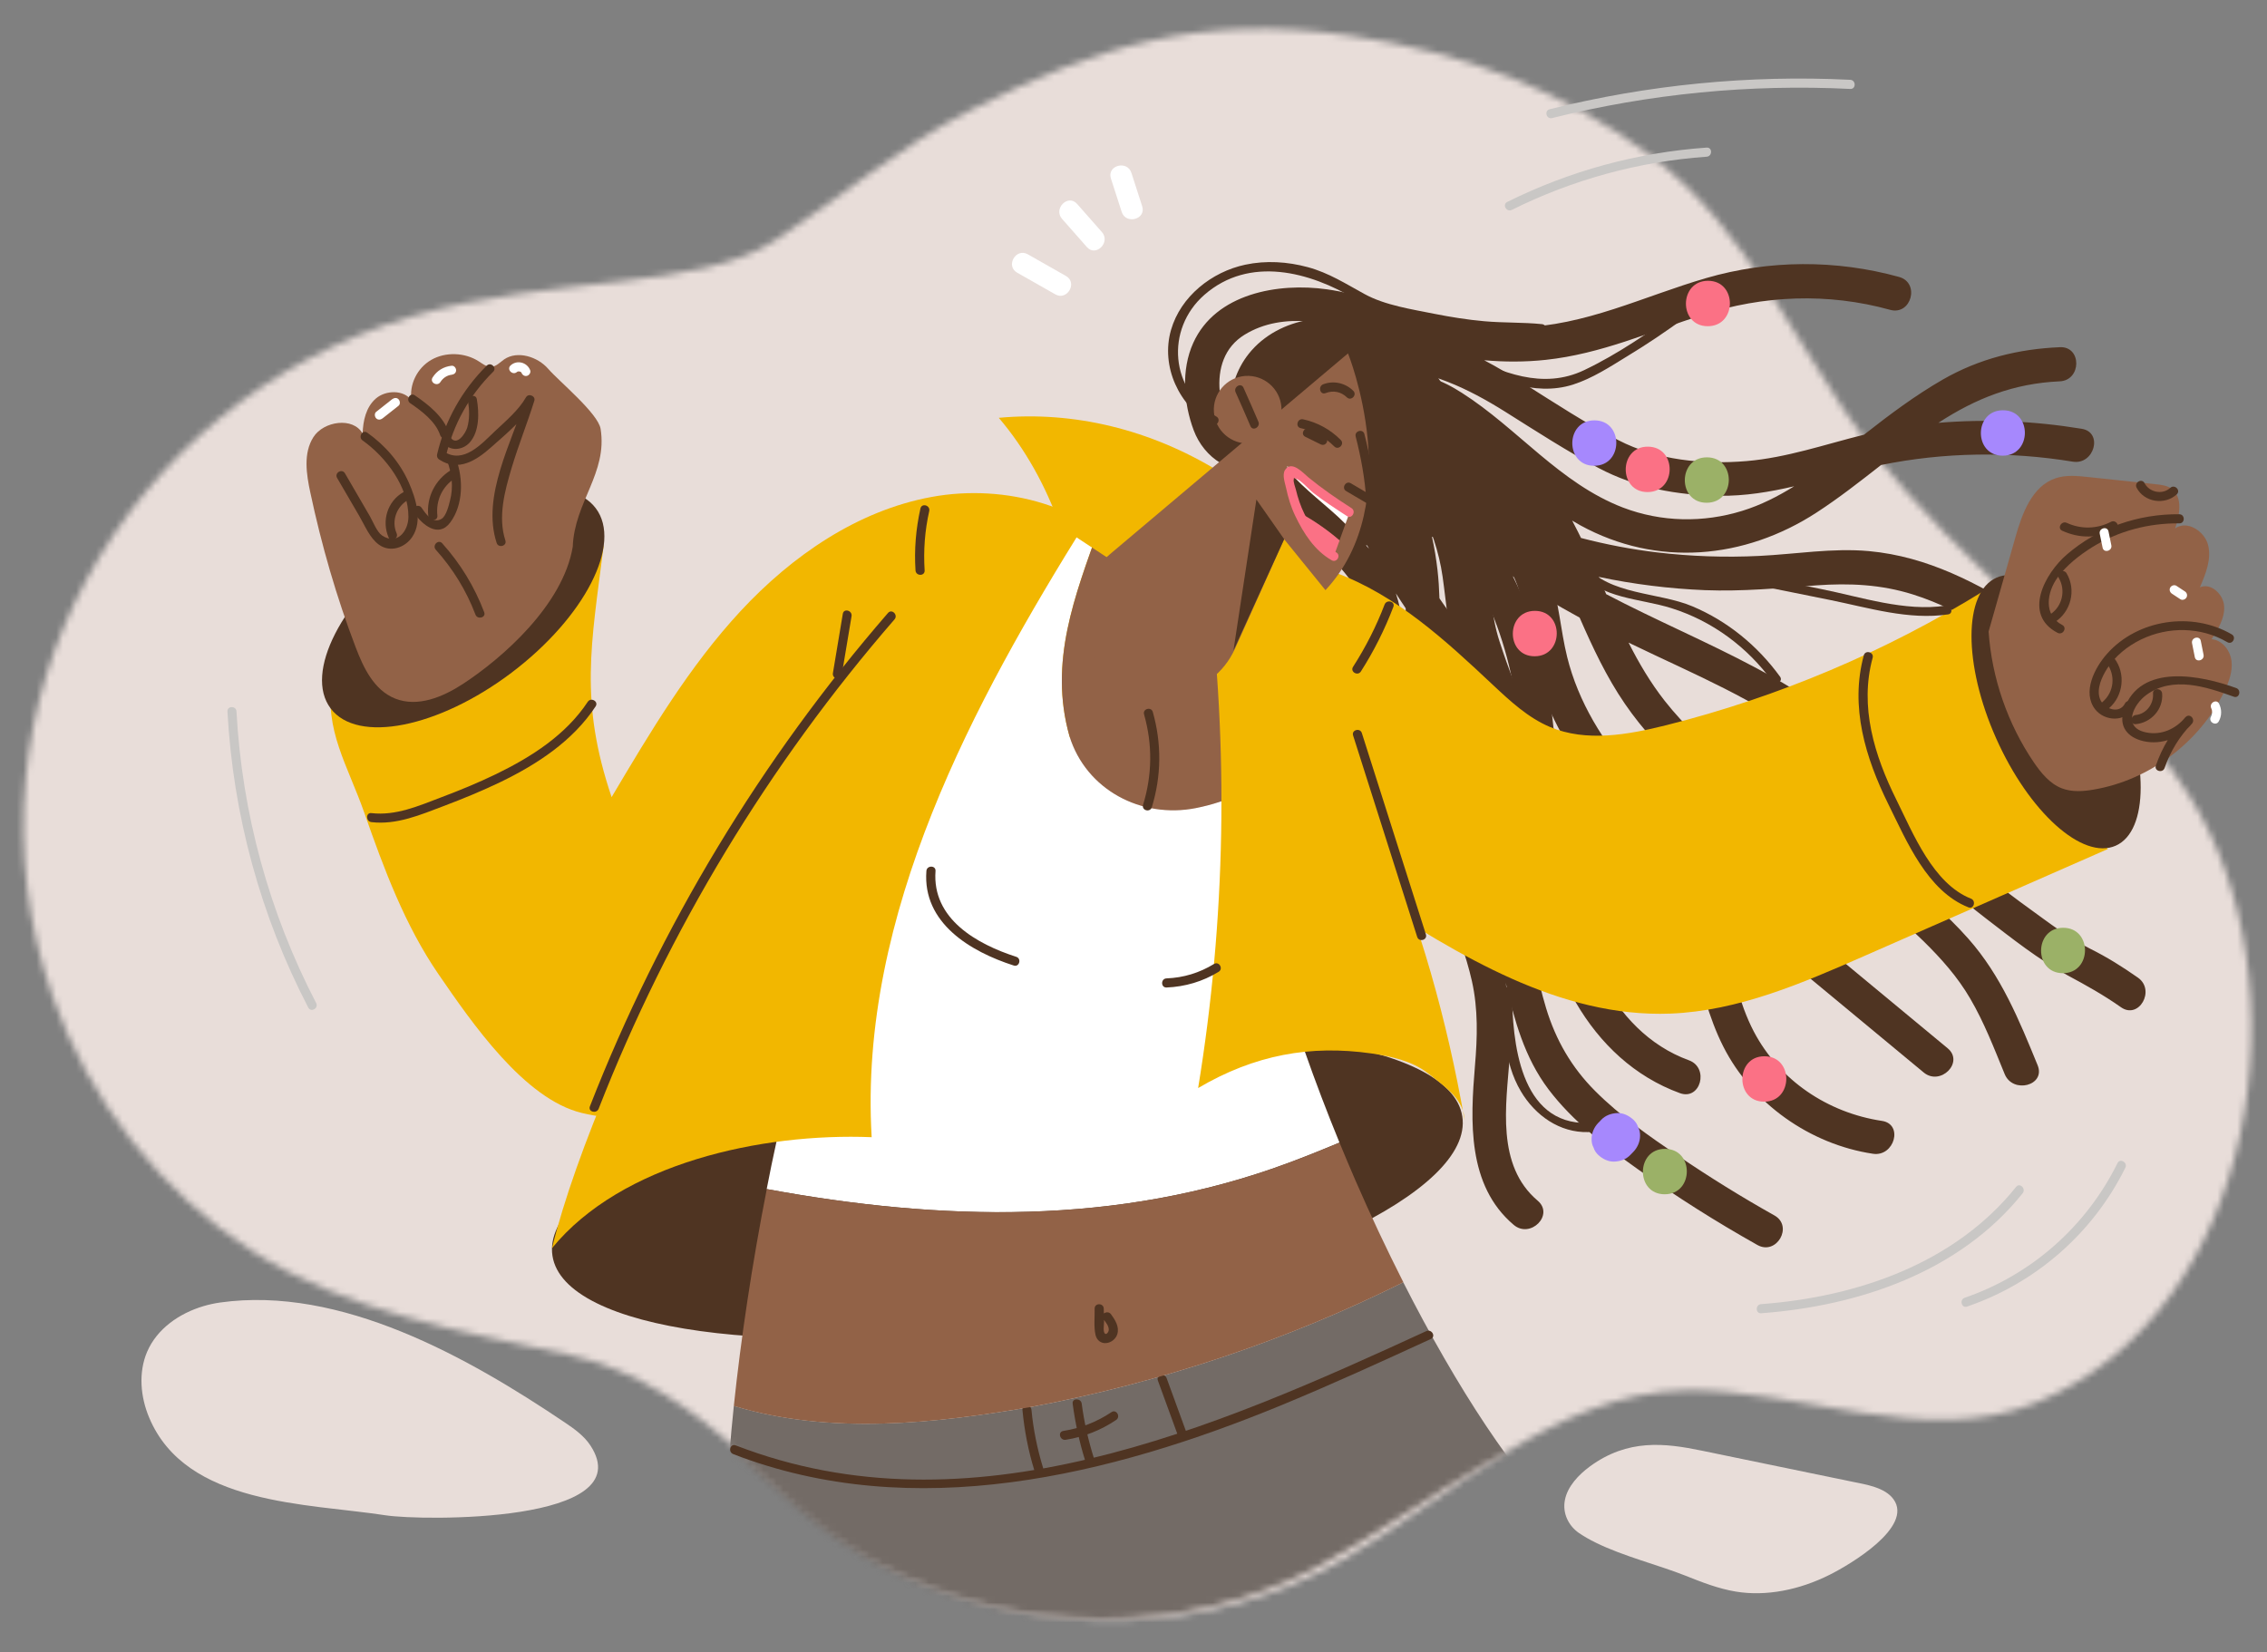 <svg width="343" height="250" viewBox="0 0 343 250" fill="none" xmlns="http://www.w3.org/2000/svg">
<rect x="0" y="0" width="343" height="250" fill="#808080" stroke="none"/>
<mask id="mask0_2792_56334" style="mask-type:luminance" maskUnits="userSpaceOnUse" x="3" y="4" width="338" height="242">
<path d="M204.121 5.366C181.287 2.068 165.731 7.115 147.086 16.533C135.913 22.174 127.618 29.658 117.149 36.437C105.514 43.978 83.599 41.602 62.452 47.829C18.816 60.666 -7.405 107.006 7.962 150.831C13.459 166.522 24.247 180.419 38.27 189.391C52.505 198.505 69.656 201.442 85.904 204.971C107.443 209.645 117.956 229.118 136.672 238.111C157.407 248.066 183.036 247.597 203.057 236.058C219.707 226.479 235.265 210.77 255.062 210.404C272.114 210.078 291.247 219.132 308.011 212.281C341.788 198.511 349.135 148.233 331.085 120.139C318.147 99.998 296.995 86.61 282.748 67.37C271.923 52.747 264.507 34.471 249.513 23.376C236.51 13.764 221.869 7.929 204.121 5.366Z" fill="white"/>
</mask>
<g mask="url(#mask0_2792_56334)">
<path d="M357.698 -20.086L-19.599 -8.591L-11.142 268.971L366.154 257.476L357.698 -20.086Z" fill="#E8DDD9"/>
</g>
<mask id="mask1_2792_56334" style="mask-type:luminance" maskUnits="userSpaceOnUse" x="3" y="4" width="337" height="242">
<path d="M207.741 6.364C185.018 2.371 169.315 6.943 150.391 15.789C139.051 21.088 130.532 28.316 119.86 34.772C108.001 41.956 86.168 38.913 64.839 44.494C20.832 55.997 -6.79 101.518 7.236 145.793C12.253 161.645 22.613 175.864 36.357 185.259C50.309 194.802 67.362 198.261 83.496 202.283C104.884 207.611 114.799 227.396 133.233 236.955C153.656 247.537 179.289 247.849 199.652 236.925C216.587 227.856 232.617 212.628 252.417 212.865C269.471 213.058 288.32 222.691 305.285 216.353C339.467 203.619 348.343 153.585 331.155 124.954C318.836 104.427 298.102 90.401 284.447 70.735C274.072 55.789 267.215 37.295 252.565 25.748C239.86 15.744 225.404 9.466 207.741 6.364Z" fill="white"/>
</mask>
<g mask="url(#mask1_2792_56334)">
<path d="M111.029 212.732C109.975 222.854 109.589 231.611 109.99 237.489C109.99 237.489 152.335 265.956 237.041 230.854C229.323 223.611 220.432 210.03 212.313 194.03C194.651 202.832 175.667 209.199 156.016 212.895C141.589 215.374 125.619 217.169 111.029 212.732Z" fill="#736B66"/>
</g>
<path d="M30.807 197.636C31.609 197.399 32.44 197.221 33.256 197.102C51.542 194.505 70.837 205.399 85.427 215.225C86.882 216.204 88.366 217.258 89.331 218.727C97.063 230.557 63.713 230.126 58.355 229.295C46.421 227.455 28.136 227.796 22.57 214.512C21.249 211.366 20.922 207.699 22.258 204.553C23.757 201.065 27.111 198.735 30.807 197.636Z" fill="#E8DDD9"/>
<path d="M241.45 233.436C245.591 235.484 250.994 236.835 254.957 238.408C257.45 239.403 259.959 240.397 262.66 240.842C267.202 241.584 272.218 240.605 276.834 238.289C279.921 236.746 289.51 231.076 286.497 226.876C285.22 225.08 282.341 224.635 280.218 224.204C272.649 222.646 265.079 221.072 257.495 219.514C251.884 218.356 246.304 217.688 240.545 221.904C238.838 223.165 237.176 224.917 236.775 226.965C236.359 229.043 237.383 230.913 238.868 231.952C239.654 232.486 240.53 232.991 241.45 233.436Z" fill="#E8DDD9"/>
<path d="M188.937 70.705C185.093 65.881 185.108 58.326 188.952 53.517C193.524 47.803 202.206 46.794 208.915 49.644C210.533 50.326 212.076 51.217 213.442 52.36C215.757 54.304 217.449 56.901 219.082 59.454C220.492 61.636 221.887 63.818 223.297 66C224.084 67.217 224.885 68.508 225.034 69.948C225.405 73.599 221.65 76.152 218.325 77.636C213.59 79.744 208.336 81.48 203.29 80.308C199.965 79.536 197.056 77.562 194.221 75.618C191.475 73.733 188.7 71.818 186.592 69.236L188.937 70.705Z" fill="#4F3422"/>
<path d="M217.583 68.315C224.455 73.866 225.954 84.003 234.4 87.996C238.377 89.88 241.851 83.929 237.843 82.044C234.177 80.307 232.173 76.953 230.17 73.584C227.988 69.918 225.776 66.148 222.422 63.431C220.967 62.259 218.979 62.066 217.554 63.461C216.337 64.648 216.144 67.142 217.583 68.315Z" fill="#4F3422"/>
<path d="M215.564 73.435C221.501 77.725 227.884 82.474 229.991 89.851C231.104 93.769 231.342 97.866 232.44 101.784C233.346 105.035 234.681 108.181 236.314 111.12C243.542 124.107 256.099 133.295 267.305 142.601C275.216 149.161 283.142 155.721 291.053 162.282C293.591 164.389 297.242 160.738 294.674 158.616C287.683 152.827 280.707 147.039 273.717 141.25C267.409 136.026 260.967 130.92 254.912 125.384C249.657 120.575 244.67 115.335 241.078 109.116C239.327 106.059 237.962 102.838 237.116 99.424C236.091 95.298 235.884 90.979 234.444 86.957C231.579 78.957 224.767 73.777 218.117 68.968C215.461 67.023 212.893 71.506 215.564 73.435Z" fill="#4F3422"/>
<path d="M214.688 76.433C216.484 79.817 217.716 83.454 218.265 87.239C218.874 91.498 219.082 95.55 220.507 99.677C223.223 107.543 226.592 115.231 229.664 122.964C230.347 124.686 231.935 125.918 233.88 125.398C235.512 124.953 236.996 122.92 236.314 121.183C233.152 113.198 229.546 105.257 226.889 97.094C225.553 93.012 225.523 88.842 224.781 84.656C224.054 80.56 222.57 76.626 220.625 72.96C218.547 69.042 212.611 72.515 214.688 76.433Z" fill="#4F3422"/>
<path d="M329.197 105.376C312.915 99.662 300.626 85.042 282.785 83.394C277.234 82.89 271.698 83.854 266.162 84.122C261.011 84.374 255.831 84.196 250.696 83.587C246.822 83.127 242.978 82.385 239.208 81.405C239.06 81.079 238.896 80.767 238.733 80.441C238.451 79.877 238.169 79.328 237.872 78.778C238.288 79.031 238.703 79.268 239.134 79.506C250.696 85.828 263.92 84.656 274.844 77.561C278.228 75.365 281.42 72.856 284.611 70.363C294.139 68.418 304.024 68.285 313.613 69.858C316.863 70.392 318.243 65.42 314.978 64.886C307.765 63.699 300.522 63.387 293.279 63.98C298.934 60.285 304.678 58.014 311.639 57.702C314.948 57.554 314.993 52.404 311.683 52.537C305.375 52.804 299.453 54.274 293.947 57.435C289.746 59.854 285.843 62.778 282.028 65.776C276.121 67.246 270.303 69.264 264.262 69.769C257.731 70.318 250.755 69.65 244.863 66.608C239.995 64.099 235.26 60.997 230.629 58.073C228.64 56.827 226.637 55.595 224.559 54.511C227.616 54.778 230.718 54.793 233.88 54.452C242.221 53.561 249.642 50.222 257.523 47.669C266.8 44.671 276.551 44.27 285.976 46.882C289.182 47.773 290.533 42.8 287.342 41.91C277.813 39.268 267.661 39.312 258.162 42.073C248.618 44.849 239.891 49.316 229.739 49.554C224.633 49.672 219.675 48.945 214.777 47.52C210.132 46.17 205.59 44.463 200.766 43.78C193.419 42.741 183.92 44.389 180.536 51.899C178.696 55.966 179.067 60.997 180.61 65.109C182.154 69.249 186.473 72.366 190.956 70.6C194.013 69.398 192.707 64.396 189.62 65.613C185.82 67.112 184.796 61.917 184.544 59.231C184.232 55.788 185.241 52.537 188.299 50.652C194.221 47.016 201.612 48.841 207.891 50.771C206.302 51.958 206.807 55.298 209.449 55.52C216.395 56.114 221.976 58.682 227.809 62.348C232.41 65.242 237.086 68.27 241.88 70.823C247.535 73.821 253.753 74.934 260.106 75.023C264.024 75.068 267.765 74.444 271.46 73.584C268.997 75.112 266.414 76.433 263.624 77.294C257.702 79.135 251.349 79.016 245.56 76.804C235.972 73.123 229.635 64.826 221.175 59.439C218.622 57.806 213.991 55.357 211.29 57.955C208.766 56.99 206.718 60.997 209.271 62.719C209.33 62.763 209.39 62.808 209.464 62.867C209.464 62.912 209.464 62.956 209.464 63.001C208.499 63.001 207.594 63.639 207.134 64.53C207.119 64.485 207.104 64.441 207.074 64.396C206.362 62.867 204.863 62.793 203.75 63.491C202.265 61.086 197.931 62.422 199.015 65.346C199.178 65.791 199.356 66.237 199.534 66.697C197.887 66.563 196.135 67.81 196.818 69.799C197.041 70.437 197.308 71.075 197.59 71.698C196.358 74.845 197.026 78.392 199.074 81.331C201.776 85.205 205.56 87.995 206.792 92.775C208.084 97.791 207.46 103.12 208.084 108.226C208.677 113.079 210.533 117.19 213.353 121.049C214.599 126.496 216.692 131.691 218.844 136.99C220.358 140.73 221.813 144.515 222.703 148.463C223.653 152.723 223.534 156.953 223.163 161.272C222.466 169.613 221.961 179.365 229.026 185.346C231.549 187.484 235.201 183.832 232.648 181.68C226.355 176.352 227.868 167.254 228.418 159.996C228.714 156.062 228.462 152.352 227.809 148.715C229.145 154.385 230.629 159.996 234.31 164.864C238.006 169.732 242.919 173.443 247.861 176.96C253.664 181.101 259.69 184.901 265.895 188.389C268.789 190.022 271.371 185.554 268.477 183.921C263.505 181.131 258.666 178.133 253.946 174.927C249.553 171.944 245.13 168.871 241.36 165.101C237.783 161.524 235.393 157.383 233.924 152.545C232.514 147.869 231.742 143.016 230.347 138.326C228.937 133.606 226.785 129.42 223.713 125.561C221.917 123.305 219.928 121.183 218.147 118.927C217.687 116.715 217.39 114.459 217.301 112.129C217.137 107.706 217.449 103.268 217.657 98.845C221.471 103.743 225.657 108.374 230.169 112.708C231.431 126.066 231.49 139.721 238.421 151.684C242.058 157.947 247.327 162.92 254.169 165.413C257.301 166.556 258.637 161.569 255.535 160.441C243.334 155.988 238.392 141.769 236.833 129.984C236.299 125.962 236.002 121.925 235.705 117.888C240.573 122.4 245.427 126.986 249.39 132.315C252.121 135.996 254.377 139.988 255.846 144.337C257.434 149.042 258.473 153.925 260.744 158.378C265.108 166.986 273.865 173.161 283.379 174.586C286.629 175.075 288.024 170.103 284.744 169.613C276.536 168.382 269.234 163.484 265.345 156.077C263.074 151.728 262.199 146.816 260.566 142.229C259.126 138.177 257.152 134.348 254.674 130.83C249.731 123.81 243.379 117.992 237.13 112.159C236.432 111.506 235.75 110.853 235.052 110.2C234.904 108.804 234.755 107.409 234.562 106.014C233.642 99.424 231.861 93.101 228.893 87.194C232.084 89.495 235.497 91.558 239 93.457C240.974 97.969 243.052 102.422 245.843 106.489C251.245 114.37 258.815 120.352 266.755 125.517C275.097 130.934 283.869 135.372 291.023 142.407C293.709 145.049 296.188 147.825 298.088 151.09C300.21 154.712 301.724 158.66 303.312 162.534C304.559 165.561 309.546 164.27 308.299 161.198C305.494 154.341 302.778 147.662 297.82 142.051C291.171 134.541 282.978 129.42 274.473 124.27C266.206 119.253 257.924 113.732 251.868 106.044C249.716 103.298 247.965 100.329 246.407 97.242C249.004 98.504 251.601 99.706 254.154 100.908C263.164 105.138 272.277 109.695 279.371 116.849C282.934 120.441 285.947 124.522 289.212 128.367C292.566 132.315 296.306 135.788 300.418 138.934C304.381 141.977 308.462 145.227 312.856 147.602C315.646 149.101 318.288 150.571 320.9 152.411C323.616 154.326 326.169 149.843 323.483 147.944C321.138 146.296 318.793 144.827 316.225 143.55C312.989 141.932 310.065 139.676 307.156 137.569C303.015 134.586 298.978 131.424 295.475 127.684C292.017 124.003 289.019 119.906 285.694 116.107C274.221 103.031 257.924 97.747 243.022 89.91C242.651 89.034 242.266 88.174 241.894 87.298C247.178 88.411 252.566 89.079 257.954 89.302C263.638 89.524 269.204 88.99 274.859 88.574C279.831 88.218 284.611 88.441 289.39 89.94C293.531 91.231 297.39 93.264 301.101 95.461C309.902 100.656 318.095 106.905 327.832 110.318C330.978 111.461 332.314 106.474 329.197 105.376ZM206.674 82.504C206.733 82.519 206.792 82.533 206.852 82.533C206.941 82.697 207.045 82.86 207.134 83.023C206.97 82.86 206.822 82.682 206.674 82.504ZM209.85 77.398C208.989 75.751 208.173 74.073 207.401 72.381C208.544 73.88 209.449 75.483 210.176 77.19C210.176 77.235 210.176 77.294 210.176 77.339C210.072 77.353 209.969 77.368 209.85 77.398ZM212.536 98.652C212.418 95.639 212.15 92.641 211.2 89.791C211.69 90.548 212.18 91.305 212.685 92.047C212.714 94.229 212.64 96.456 212.536 98.652ZM223.371 134.437C224.737 137.213 225.657 140.122 226.429 143.075C225.731 140.73 224.9 138.4 223.935 136.04C223.624 135.283 223.327 134.526 223.015 133.769C223.134 133.992 223.252 134.214 223.371 134.437ZM229.071 104.263C225.419 100.418 221.961 96.396 218.859 92.062C218.503 91.558 218.132 91.053 217.79 90.534C217.746 89.109 217.657 87.684 217.494 86.244C217.301 84.582 217.034 82.904 216.662 81.242C216.841 81.227 217.019 81.213 217.197 81.198C217.835 81.168 218.488 81.198 219.126 81.242C220.21 82.726 221.249 84.255 222.213 85.828C225.731 91.572 227.868 97.747 229.071 104.263ZM224.692 76.982C221.635 73.806 219.067 70.214 217.345 66.088C217.182 65.717 216.974 65.405 216.722 65.153C216.588 64.604 216.41 64.084 216.202 63.58C222.763 67.647 228.195 72.663 232.217 79.313C229.739 78.496 227.245 77.621 224.692 76.982Z" fill="#4F3422"/>
<path d="M110.941 220.033C138.251 230.601 167.98 223.313 193.998 212.582C201.583 209.45 209.034 206.037 216.499 202.608C217.301 202.237 216.603 201.049 215.802 201.421C183.668 216.204 146.711 232.426 111.312 218.712C110.48 218.385 110.109 219.706 110.941 220.033Z" fill="#4F3422"/>
<path d="M154.697 213.355C154.993 216.457 155.572 219.499 156.492 222.468C156.745 223.314 158.081 222.958 157.813 222.097C156.938 219.232 156.344 216.323 156.062 213.34C155.988 212.479 154.607 212.464 154.697 213.355Z" fill="#4F3422"/>
<path d="M175.193 208.916C176.203 211.692 177.212 214.482 178.236 217.258C178.533 218.089 179.869 217.733 179.557 216.887C178.548 214.111 177.538 211.321 176.514 208.545C176.217 207.714 174.882 208.07 175.193 208.916Z" fill="#4F3422"/>
<path d="M162.296 212.404C162.682 215.328 163.306 218.193 164.181 220.998C164.448 221.844 165.769 221.488 165.502 220.627C164.656 217.925 164.033 215.194 163.662 212.389C163.558 211.543 162.178 211.528 162.296 212.404Z" fill="#4F3422"/>
<path d="M161.241 217.866C164.002 217.436 166.555 216.426 168.87 214.868C169.597 214.378 168.915 213.191 168.172 213.681C165.931 215.18 163.512 216.115 160.87 216.53C159.994 216.679 160.365 218 161.241 217.866Z" fill="#4F3422"/>
<path d="M140.076 139.395C144.469 146.045 152.128 149.889 160.098 149.369C160.974 149.31 160.989 147.93 160.098 147.989C152.618 148.479 145.404 144.961 141.263 138.698C140.788 137.956 139.586 138.653 140.076 139.395Z" fill="#4F3422"/>
<path d="M171.795 85.399C164.641 76.523 152.129 73.139 140.923 75.202C129.732 77.265 119.832 84.093 112.054 92.464C104.277 100.85 98.385 110.764 92.537 120.62C87.653 106.133 89.42 97.673 91.349 82.475C84.581 96.501 65.657 101.71 50.236 102.868C49.048 110.512 52.581 115.736 55.134 123.024C58.102 131.499 61.264 140.018 66.34 147.41C71.416 154.801 79.342 166.319 88.039 168.412C97.583 170.712 107.809 167.759 116.166 162.534C124.522 157.325 130.681 144.709 137.42 137.48C143.876 130.549 150.333 123.618 156.789 116.701C163.082 109.948 171.112 102.586 180.121 104.397C181.22 104.248 179.275 102.734 178.949 103.803C178.622 104.872 179.765 105.733 180.656 106.386C184.915 109.517 186.355 115.143 189.027 119.714C193.064 126.616 200.01 131.187 206.704 135.506C220.774 144.59 236.018 154.015 252.745 153.377C263.016 152.976 272.737 148.761 282.162 144.62C294.422 139.232 306.667 133.859 318.927 128.471C308.73 117.918 302.081 103.952 300.285 89.332C285.368 98.579 269.027 105.495 252.032 109.755C246.259 111.195 239.995 112.308 234.518 110.007C231.209 108.612 228.507 106.104 225.88 103.64C218.711 96.901 211.26 90.029 202.029 86.645C192.811 83.261 181.279 84.241 174.704 91.603L171.795 85.399Z" fill="#F2B700"/>
<path d="M221.249 168.946C222.986 180.256 193.569 194.148 155.557 199.966C117.546 205.784 85.323 201.332 83.587 190.022C81.85 178.712 111.268 164.82 149.279 159.001C187.29 153.168 219.513 157.621 221.249 168.946Z" fill="#4F3422"/>
<path d="M161.805 111.358C158.644 100.122 162.666 90.103 166.258 79.936C165.605 79.669 164.922 79.402 164.225 79.12L162.087 79.521C157.026 84.374 154.176 89.347 149.516 96.204C139.319 111.18 130.577 129.361 125.457 143.818C122.458 152.278 119.772 162.267 117.516 172.597C116.982 175.016 116.477 177.465 116.002 179.929C142.288 184.768 169.108 185.555 194.859 175.996C197.486 175.016 200.084 173.978 202.666 172.894C195.156 154.579 189.442 135.417 187.854 119.996C185.716 121.005 183.416 121.777 180.922 122.267C172.715 123.885 164.343 119.536 161.805 111.358Z" fill="white"/>
<path d="M187.453 109.576C187.498 108.404 187.587 107.276 187.705 106.178C189.145 93.191 187.78 88.693 166.258 79.951C162.666 90.103 158.644 100.122 161.805 111.372C164.329 119.551 172.715 123.899 180.922 122.282C183.416 121.792 185.717 121.02 187.854 120.011C187.483 116.285 187.334 112.782 187.453 109.576Z" fill="#926247"/>
<path d="M116.016 179.93C113.79 191.255 112.083 202.668 111.029 212.746C125.619 217.169 141.575 215.388 156.031 212.895C175.683 209.199 194.666 202.832 212.328 194.03C209.82 189.073 207.371 183.893 205.07 178.594C204.254 176.709 203.453 174.809 202.666 172.895C200.098 173.978 197.501 175.017 194.859 175.997C169.122 185.54 142.302 184.768 116.016 179.93Z" fill="#926247"/>
<path d="M164.24 79.12C147.498 106 129.88 138.297 131.884 172.078C115.275 171.41 94.036 175.996 83.513 188.879C90.548 160.159 121.479 100.33 144.812 81.124L164.24 79.12Z" fill="#F2B700"/>
<path d="M182.688 87.595C185.924 113.169 185.449 139.217 181.278 164.642C189.842 159.596 198.273 158.096 207.475 159.403C210.444 159.833 213.605 160.531 215.98 162.356C219.364 164.968 221.427 166.527 221.59 169.525C216.395 139.425 204.774 109.918 185.672 87.551L182.688 87.595Z" fill="#F2B700"/>
<path d="M320.159 103.655C325.146 114.846 325.131 125.74 320.114 127.967C315.112 130.193 307.008 122.92 302.021 111.729C297.034 100.538 297.049 89.644 302.066 87.417C307.068 85.191 315.172 92.464 320.159 103.655Z" fill="#4F3422"/>
<path d="M77.427 101.769C66.354 110.141 54.08 112.575 50.028 107.202C45.976 101.829 51.66 90.697 62.733 82.326C73.805 73.955 86.08 71.521 90.132 76.894C94.198 82.252 88.499 93.383 77.427 101.769Z" fill="#4F3422"/>
<path d="M300.878 95.566C302.05 91.395 303.742 85.532 304.915 81.361C305.939 77.725 307.438 73.569 311.015 72.367C312.603 71.833 314.325 72.011 315.987 72.189C319.386 72.545 322.77 72.916 326.169 73.272C326.971 73.361 327.802 73.45 328.47 73.896C330.295 75.113 329.806 77.874 329.108 79.951C330.904 78.675 333.576 80.367 334.095 82.504C334.615 84.642 333.724 86.838 332.848 88.872C334.511 88.144 336.396 89.911 336.514 91.721C336.633 93.532 335.609 95.195 334.615 96.723C336.218 96.842 337.42 98.4 337.628 100.003C337.821 101.592 337.242 103.18 336.544 104.634C332.804 112.337 325.219 118.037 316.789 119.477C315.171 119.759 313.479 119.877 311.95 119.284C310.14 118.586 308.833 116.983 307.735 115.38C303.757 109.532 301.368 102.616 300.878 95.566Z" fill="#926247"/>
<path d="M338.341 104.114C333.147 102.229 323.811 100.226 321.362 107.365C320.486 109.903 321.896 111.61 324.345 112.159C327.091 112.767 329.926 111.639 331.662 109.487C332.197 108.819 331.321 107.869 330.683 108.508C328.634 110.63 327.15 113.049 326.185 115.84C325.889 116.671 327.224 117.042 327.506 116.211C328.397 113.643 329.763 111.432 331.647 109.487C331.321 109.161 330.994 108.834 330.668 108.508C329.228 110.303 327.002 111.313 324.686 110.823C321.109 110.081 322.712 106.623 324.79 105.124C328.768 102.259 333.8 103.921 337.955 105.42C338.816 105.747 339.173 104.411 338.341 104.114Z" fill="#4F3422"/>
<path d="M337.673 95.996C331.677 92.494 323.454 93.696 318.809 98.92C316.953 100.998 314.979 104.753 317.013 107.351C318.438 109.162 321.584 109.31 322.697 107.143C323.098 106.356 321.911 105.659 321.51 106.445C320.634 108.167 318.274 107.232 317.725 105.748C317.161 104.249 318.022 102.408 318.809 101.176C320.041 99.262 321.881 97.778 323.914 96.783C328.055 94.764 333.013 94.839 336.991 97.169C337.748 97.629 338.43 96.442 337.673 95.996Z" fill="#4F3422"/>
<path d="M312.024 94.571C309.13 93.072 309.694 89.584 311.327 87.372C312.692 85.517 314.607 84.018 316.551 82.801C320.529 80.337 325.085 79.15 329.731 79.194C330.622 79.209 330.622 77.829 329.731 77.814C323.527 77.754 317.412 79.847 312.692 83.929C309.427 86.749 305.983 92.983 311.312 95.758C312.113 96.174 312.811 94.986 312.024 94.571Z" fill="#4F3422"/>
<path d="M312.009 80.307C314.651 81.524 317.501 81.48 320.098 80.144C320.885 79.743 320.187 78.556 319.401 78.957C317.278 80.055 314.874 80.114 312.707 79.12C311.905 78.749 311.208 79.936 312.009 80.307Z" fill="#4F3422"/>
<path d="M323.275 73.806C324.433 76.018 327.535 76.478 329.346 74.801C329.999 74.192 329.019 73.228 328.366 73.821C327.179 74.92 325.19 74.504 324.463 73.094C324.047 72.322 322.86 73.02 323.275 73.806Z" fill="#4F3422"/>
<path d="M310.866 94.155C313.345 92.597 314.176 89.272 312.677 86.749C312.232 85.992 311.044 86.675 311.489 87.447C312.603 89.317 312.024 91.81 310.168 92.983C309.426 93.443 310.124 94.63 310.866 94.155Z" fill="#4F3422"/>
<path d="M319.075 107.187C321.272 105.317 321.658 101.904 319.906 99.618C319.372 98.92 318.185 99.603 318.719 100.315C320.129 102.156 319.877 104.724 318.111 106.223C317.428 106.787 318.393 107.751 319.075 107.187Z" fill="#4F3422"/>
<path d="M323.157 109.576C325.473 109.354 327.328 107.32 327.135 104.946C327.061 104.07 325.695 104.055 325.755 104.946C325.874 106.504 324.76 108.033 323.143 108.196C322.282 108.285 322.267 109.665 323.157 109.576Z" fill="#4F3422"/>
<path d="M86.659 82.727C86.912 75.974 91.943 71.61 90.874 64.902C90.503 62.556 84.552 57.673 82.949 55.818C81.346 53.963 78.288 53.013 76.284 54.378C75.646 54.824 75.067 55.492 74.266 55.506C73.598 55.521 73.019 55.046 72.455 54.69C70.333 53.31 67.394 53.221 65.257 54.453C63.119 55.684 61.887 58.193 62.258 60.583C61.115 58.95 58.355 59.009 56.856 60.315C55.371 61.621 54.926 63.67 54.867 65.614C53.442 63.046 48.96 63.714 47.416 66.148C45.872 68.582 46.347 71.714 46.956 74.549C48.648 82.49 50.904 90.341 53.828 97.985C55.001 101.058 56.589 104.427 59.78 105.703C63.223 107.084 67.067 105.436 70.065 103.477C75.943 99.633 85.19 91.573 86.659 82.727Z" fill="#926247"/>
<path d="M73.643 55.328C69.903 59.039 67.335 63.625 66.133 68.76C66.058 69.072 66.192 69.369 66.444 69.532C69.339 71.447 72.085 69.666 74.311 67.677C76.537 65.688 79.283 63.462 80.767 60.835C80.352 60.657 79.936 60.478 79.506 60.3C77.457 66.905 72.841 75.083 75.142 82.148C75.409 82.994 76.745 82.623 76.463 81.777C75.305 78.215 76.374 74.267 77.413 70.794C78.437 67.38 79.773 64.055 80.841 60.657C81.079 59.914 79.966 59.454 79.58 60.122C78.467 62.081 76.478 63.744 74.86 65.272C72.856 67.172 70.111 70.289 67.142 68.315C67.246 68.567 67.35 68.835 67.454 69.087C68.597 64.174 71.016 59.825 74.608 56.263C75.246 55.684 74.266 54.705 73.643 55.328Z" fill="#4F3422"/>
<path d="M54.865 66.653C58.398 69.162 61.812 73.659 61.797 78.216C61.782 80.368 60.09 82.55 57.819 81.036C57.032 80.516 56.439 78.943 55.979 78.141C54.717 75.975 53.455 73.793 52.194 71.626C51.748 70.854 50.561 71.551 51.006 72.323C52.134 74.253 53.248 76.182 54.376 78.112C55.207 79.537 55.949 81.422 57.329 82.416C59.021 83.648 61.263 82.906 62.376 81.243C63.993 78.839 62.91 75.41 61.856 73.021C60.491 69.948 58.294 67.41 55.563 65.466C54.836 64.961 54.138 66.149 54.865 66.653Z" fill="#4F3422"/>
<path d="M62.615 77.547C63.847 79.388 66.326 81.48 68.122 79.061C70.111 76.389 70.111 72.427 68.998 69.428C68.686 68.612 67.365 68.968 67.677 69.799C68.389 71.714 68.612 73.718 68.092 75.722C67.914 76.434 67.528 78.052 66.831 78.497C65.48 79.343 64.411 77.74 63.803 76.85C63.313 76.122 62.111 76.805 62.615 77.547Z" fill="#4F3422"/>
<path d="M62.067 61.013C63.803 62.2 65.896 63.759 66.594 65.837C66.876 66.668 68.197 66.311 67.915 65.466C67.098 63.017 64.827 61.235 62.764 59.825C62.037 59.321 61.354 60.523 62.067 61.013Z" fill="#4F3422"/>
<path d="M65.94 83.188C68.537 86.082 70.556 89.362 71.936 92.999C72.248 93.815 73.584 93.459 73.257 92.628C71.788 88.769 69.665 85.281 66.905 82.209C66.311 81.555 65.346 82.535 65.94 83.188Z" fill="#4F3422"/>
<path d="M61.056 74.461C58.607 75.826 57.702 78.854 58.815 81.377C59.171 82.179 60.358 81.481 60.002 80.68C59.186 78.824 60.017 76.613 61.753 75.648C62.525 75.218 61.843 74.03 61.056 74.461Z" fill="#4F3422"/>
<path d="M68.18 71.166C65.835 72.62 64.499 75.262 64.796 78.023C64.885 78.899 66.265 78.899 66.176 78.023C65.924 75.752 66.918 73.57 68.877 72.353C69.62 71.878 68.922 70.691 68.18 71.166Z" fill="#4F3422"/>
<path d="M66.949 66.831C67.914 68.345 69.947 68.211 71.075 66.95C72.559 65.272 72.5 62.452 72.144 60.404C71.995 59.529 70.674 59.9 70.823 60.775C71.031 62.052 71.06 63.402 70.704 64.664C70.467 65.525 69.101 67.662 68.136 66.148C67.661 65.391 66.474 66.074 66.949 66.831Z" fill="#4F3422"/>
<path d="M57.895 63.299C58.697 62.661 59.498 62.037 60.3 61.399C60.597 61.161 60.537 60.672 60.3 60.419C60.018 60.123 59.617 60.197 59.32 60.419C58.519 61.058 57.717 61.681 56.916 62.319C56.619 62.557 56.678 63.047 56.916 63.299C57.213 63.596 57.599 63.522 57.895 63.299Z" fill="white"/>
<path d="M66.636 57.806C67.007 57.212 67.631 56.782 68.328 56.708C68.699 56.663 69.011 56.426 69.011 56.025C69.011 55.684 68.699 55.298 68.328 55.342C67.126 55.476 66.102 56.084 65.449 57.123C64.974 57.866 66.161 58.548 66.636 57.806Z" fill="white"/>
<path d="M78.229 56.278C78.378 56.145 78.823 56.189 78.897 56.397C79.031 56.738 79.357 56.976 79.743 56.872C80.07 56.783 80.352 56.367 80.218 56.026C79.758 54.824 78.214 54.408 77.249 55.299C76.597 55.907 77.576 56.872 78.229 56.278Z" fill="white"/>
<path d="M328.618 89.837C329.033 90.118 329.464 90.386 329.879 90.668C330.191 90.876 330.636 90.727 330.814 90.415C331.007 90.074 330.874 89.673 330.562 89.48C330.146 89.198 329.716 88.931 329.3 88.649C328.989 88.441 328.543 88.59 328.365 88.901C328.172 89.228 328.306 89.629 328.618 89.837Z" fill="white"/>
<path d="M331.662 97.347C331.796 98.044 331.944 98.742 332.078 99.44C332.256 100.301 333.577 99.944 333.399 99.069C333.265 98.371 333.117 97.674 332.983 96.976C332.805 96.115 331.484 96.471 331.662 97.347Z" fill="white"/>
<path d="M334.571 107.187C334.764 107.603 334.734 108.063 334.511 108.464C334.081 109.235 335.268 109.933 335.699 109.161C336.174 108.315 336.174 107.365 335.758 106.504C335.372 105.688 334.185 106.386 334.571 107.187Z" fill="white"/>
<path d="M317.695 80.782C317.844 81.48 317.977 82.177 318.126 82.875C318.304 83.736 319.625 83.38 319.447 82.504C319.298 81.806 319.165 81.109 319.016 80.411C318.838 79.55 317.517 79.921 317.695 80.782Z" fill="white"/>
<path d="M90.576 167.774C101.144 140.746 116.328 115.648 135.341 93.725C135.92 93.058 134.955 92.078 134.361 92.746C115.185 114.861 99.912 140.137 89.256 167.403C88.929 168.234 90.25 168.59 90.576 167.774Z" fill="#4F3422"/>
<path d="M127.519 92.879C127.015 95.877 126.51 98.86 126.02 101.858C125.872 102.719 127.208 103.09 127.341 102.229C127.846 99.231 128.351 96.248 128.84 93.25C128.989 92.374 127.668 92.003 127.519 92.879Z" fill="#4F3422"/>
<path d="M139.26 76.953C138.577 80.04 138.31 83.157 138.518 86.319C138.577 87.194 139.943 87.209 139.898 86.319C139.705 83.276 139.928 80.293 140.596 77.324C140.774 76.448 139.453 76.077 139.26 76.953Z" fill="#4F3422"/>
<path d="M215.742 141.398C212.522 131.246 209.286 121.094 206.05 110.927C205.783 110.081 204.447 110.452 204.729 111.298C207.965 121.45 211.186 131.602 214.421 141.769C214.689 142.615 216.009 142.244 215.742 141.398Z" fill="#4F3422"/>
<path d="M209.494 91.469C208.232 94.779 206.629 97.926 204.715 100.909C204.24 101.651 205.427 102.349 205.902 101.607C207.876 98.519 209.509 95.254 210.815 91.84C211.141 91.009 209.82 90.653 209.494 91.469Z" fill="#4F3422"/>
<path d="M281.999 99.158C279.876 106.935 282.251 114.683 285.709 121.688C288.485 127.284 291.587 134.839 297.836 137.302C298.652 137.629 299.023 136.293 298.207 135.981C292.478 133.711 289.465 126.141 286.912 120.991C283.602 114.326 281.316 106.92 283.335 99.529C283.557 98.668 282.221 98.312 281.999 99.158Z" fill="#4F3422"/>
<path d="M56.204 124.404C60.033 124.849 63.625 123.291 67.127 121.97C70.037 120.871 72.931 119.684 75.736 118.333C81.302 115.632 86.66 112.129 90.118 106.89C90.608 106.148 89.421 105.465 88.931 106.192C85.606 111.224 80.382 114.548 75.038 117.146C72.337 118.452 69.562 119.595 66.757 120.649C63.358 121.94 59.899 123.469 56.189 123.038C55.328 122.934 55.328 124.3 56.204 124.404Z" fill="#4F3422"/>
<path d="M153.893 41.257C155.822 42.356 157.752 43.439 159.666 44.538C161.462 45.562 163.08 42.786 161.284 41.762C159.355 40.664 157.425 39.58 155.511 38.482C153.715 37.458 152.097 40.233 153.893 41.257Z" fill="white"/>
<path d="M160.691 33.123C161.938 34.548 163.185 35.958 164.446 37.383C165.812 38.941 168.083 36.656 166.717 35.112C165.47 33.687 164.224 32.277 162.962 30.852C161.597 29.308 159.326 31.579 160.691 33.123Z" fill="white"/>
<path d="M168.083 27.008C168.632 28.7 169.181 30.377 169.716 32.069C170.354 34.028 173.441 33.182 172.818 31.223C172.269 29.531 171.719 27.854 171.185 26.162C170.547 24.188 167.445 25.034 168.083 27.008Z" fill="white"/>
<path d="M160.41 79.684C158.229 73.48 155.052 67.84 151.119 63.224C162.459 62.17 174.051 64.99 184.351 71.283C192.589 76.33 200.232 83.929 204.21 94.348C197.62 93.398 190.941 93.799 184.485 95.536L160.41 79.684Z" fill="#F2B700"/>
<path d="M167.979 83.825L203.957 53.473C203.957 53.473 213.011 75.944 200.543 89.302L194.295 81.599C194.295 81.599 190.554 89.955 186.859 98.148C183.4 105.822 173.308 107.632 167.4 101.651C167.326 101.577 167.237 101.488 167.163 101.413C162.28 96.412 162.636 88.323 167.979 83.825Z" fill="#926247"/>
<path d="M183.668 62.363C183.876 65.183 186.325 67.291 189.145 67.098C191.965 66.89 194.073 64.441 193.88 61.621C193.672 58.801 191.223 56.693 188.403 56.886C185.583 57.094 183.461 59.543 183.668 62.363Z" fill="#926247"/>
<path d="M190.392 63.803C189.65 62.081 188.908 60.359 188.136 58.653C187.765 57.851 186.592 58.549 186.948 59.35C187.72 61.057 188.462 62.779 189.204 64.501C189.561 65.302 190.748 64.604 190.392 63.803Z" fill="#4F3422"/>
<path d="M194.296 81.584L186.622 98.445L190.095 75.588L194.296 81.584Z" fill="#4F3422"/>
<path d="M194.874 71.15C197.397 74.148 200.841 76.523 203.572 79.269L202.666 81.778C200.87 80.219 198.911 78.868 196.848 77.711C195.735 75.024 195.126 72.338 194.874 71.15Z" fill="#4F3422"/>
<path d="M202.681 81.777L201.805 84.167C199.579 83.039 197.961 80.382 196.848 77.695C198.911 78.868 200.885 80.219 202.681 81.777Z" fill="#FB7185"/>
<path d="M194.874 71.15C194.799 70.749 194.755 70.512 194.755 70.512C198.629 74.222 198.525 74.148 204.135 77.725L203.571 79.269C200.84 76.523 197.412 74.148 194.874 71.15Z" fill="white"/>
<path d="M204.492 76.894C202.221 75.439 200.025 73.925 197.947 72.219C197.175 71.58 195.438 69.606 194.444 71.091C193.954 71.818 194.414 73.064 194.578 73.807C194.889 75.276 195.32 76.716 195.973 78.066C197.22 80.679 198.897 83.306 201.479 84.775C202.251 85.22 202.949 84.033 202.177 83.588C199.921 82.296 198.451 79.996 197.338 77.71C196.774 76.552 196.373 75.365 196.077 74.118C195.973 73.673 195.646 72.931 195.75 72.515C195.884 71.936 195.335 72.248 196.047 72.426C196.834 72.619 198.051 74.089 198.719 74.593C200.351 75.855 202.088 76.983 203.824 78.111C204.537 78.571 205.234 77.384 204.492 76.894Z" fill="#FB7185"/>
<path d="M205.116 66.058C205.917 69.175 206.526 72.485 206.719 75.706C207.06 75.513 207.401 75.305 207.758 75.112C206.63 74.445 205.501 73.791 204.373 73.124C203.617 72.678 202.919 73.866 203.676 74.311C204.804 74.979 205.932 75.632 207.06 76.3C207.49 76.552 208.129 76.24 208.099 75.706C207.891 72.367 207.268 68.923 206.437 65.688C206.229 64.827 204.893 65.198 205.116 66.058Z" fill="#4F3422"/>
<path d="M174.273 122.148C175.728 117.398 175.772 112.515 174.422 107.736C174.184 106.89 172.849 107.246 173.101 108.107C174.392 112.678 174.333 117.25 172.952 121.777C172.685 122.637 174.006 122.994 174.273 122.148Z" fill="#4F3422"/>
<path d="M165.62 198.023C165.65 199.284 165.472 200.754 165.754 202C165.932 202.787 166.57 203.321 167.401 203.232C168.129 203.158 168.841 202.594 169.049 201.882C169.39 200.783 168.722 199.715 168.099 198.869C167.579 198.171 166.377 198.854 166.912 199.566C167.253 200.026 167.787 200.635 167.758 201.243C167.743 201.57 167.357 202.089 167.119 201.733C166.882 201.377 167.045 200.442 167.045 200.026C167.03 199.358 167.015 198.705 167.001 198.037C166.986 197.132 165.605 197.132 165.62 198.023Z" fill="#4F3422"/>
<path d="M196.79 64.783C198.749 65.213 200.456 66.134 201.881 67.558C202.504 68.182 203.484 67.217 202.861 66.579C201.287 64.991 199.343 63.922 197.161 63.447C196.3 63.269 195.929 64.59 196.79 64.783Z" fill="#4F3422"/>
<path d="M197.487 66.089C198.258 66.475 199.03 66.861 199.802 67.232C200.604 67.632 201.212 66.549 200.5 66.044C199.936 65.644 199.357 65.243 198.793 64.842C198.065 64.337 197.383 65.525 198.095 66.029C198.659 66.43 199.238 66.831 199.802 67.232C200.04 66.831 200.262 66.445 200.5 66.044C199.728 65.658 198.956 65.272 198.184 64.901C197.383 64.501 196.685 65.688 197.487 66.089Z" fill="#4F3422"/>
<path d="M200.558 59.484C201.701 59.039 202.903 59.261 203.779 60.122C204.402 60.746 205.382 59.781 204.758 59.143C203.571 57.955 201.79 57.54 200.202 58.148C199.37 58.475 199.727 59.811 200.558 59.484Z" fill="#4F3422"/>
<path d="M249.271 74.46C253.709 74.46 253.753 67.588 249.315 67.588C244.892 67.573 244.848 74.46 249.271 74.46Z" fill="#FB7185"/>
<path d="M266.918 166.705C271.356 166.705 271.401 159.833 266.963 159.833C262.54 159.818 262.495 166.705 266.918 166.705Z" fill="#FB7185"/>
<path d="M258.22 76.077C262.658 76.077 262.703 69.205 258.265 69.205C253.827 69.19 253.782 76.077 258.22 76.077Z" fill="#9BB167"/>
<path d="M312.114 147.262C316.552 147.262 316.597 140.39 312.159 140.39C307.736 140.39 307.691 147.262 312.114 147.262Z" fill="#9BB167"/>
<path d="M251.868 180.716C256.306 180.716 256.351 173.844 251.913 173.844C247.49 173.844 247.445 180.716 251.868 180.716Z" fill="#9BB167"/>
<path d="M242.265 169.45C242.116 169.614 241.968 169.777 241.805 169.925C241.196 170.564 240.81 171.439 240.81 172.315C240.795 172.79 240.884 173.235 241.107 173.651C241.241 174.081 241.493 174.467 241.834 174.779C242.487 175.372 243.333 175.803 244.224 175.773C245.144 175.744 246.05 175.432 246.688 174.749C246.836 174.586 246.985 174.423 247.148 174.274C247.756 173.636 248.142 172.76 248.142 171.885C248.157 171.41 248.068 170.964 247.845 170.549C247.712 170.118 247.46 169.732 247.118 169.421C246.465 168.827 245.619 168.397 244.729 168.426C243.823 168.456 242.903 168.768 242.265 169.45Z" fill="#A688FD"/>
<path d="M241.198 70.481C245.636 70.481 245.68 63.609 241.242 63.609C236.804 63.595 236.76 70.481 241.198 70.481Z" fill="#A688FD"/>
<path d="M303.016 68.954C307.454 68.954 307.499 62.082 303.061 62.082C298.623 62.067 298.578 68.954 303.016 68.954Z" fill="#A688FD"/>
<path d="M232.189 99.306C236.627 99.306 236.671 92.434 232.233 92.434C227.81 92.434 227.766 99.306 232.189 99.306Z" fill="#FB7185"/>
<path d="M258.385 49.361C262.823 49.361 262.867 42.489 258.429 42.489C254.006 42.489 253.947 49.361 258.385 49.361Z" fill="#FB7185"/>
<path d="M34.414 107.662C35.26 123.306 39.416 138.564 46.644 152.471C47.06 153.258 48.247 152.56 47.832 151.774C40.722 138.089 36.611 123.054 35.78 107.662C35.75 106.787 34.37 106.772 34.414 107.662Z" fill="#C9C7C5"/>
<path d="M228.746 31.758C237.963 27.172 247.952 24.441 258.223 23.713C259.098 23.654 259.113 22.273 258.223 22.333C247.699 23.075 237.488 25.865 228.048 30.556C227.247 30.971 227.944 32.158 228.746 31.758Z" fill="#C9C7C5"/>
<path d="M234.831 17.866C249.584 14.185 264.768 12.701 279.952 13.458C280.842 13.502 280.827 12.122 279.952 12.077C264.649 11.32 249.332 12.819 234.46 16.53C233.599 16.753 233.97 18.089 234.831 17.866Z" fill="#C9C7C5"/>
<path d="M266.459 198.72C281.242 197.621 296.485 192.486 306.028 180.567C306.577 179.885 305.613 178.905 305.049 179.588C295.728 191.224 280.9 196.271 266.459 197.339C265.583 197.399 265.583 198.779 266.459 198.72Z" fill="#C9C7C5"/>
<path d="M297.614 197.71C308.034 194.148 316.687 186.578 321.57 176.693C321.956 175.907 320.769 175.209 320.383 175.996C315.663 185.554 307.351 192.916 297.258 196.374C296.427 196.671 296.783 197.992 297.614 197.71Z" fill="#C9C7C5"/>
<path d="M140.165 131.795C139.556 139.677 146.858 144.011 153.389 146.103C154.235 146.371 154.591 145.05 153.76 144.783C147.808 142.868 140.996 139.053 141.545 131.795C141.604 130.92 140.224 130.92 140.165 131.795Z" fill="#4F3422"/>
<path d="M176.499 149.428C179.319 149.309 181.976 148.523 184.38 147.053C185.137 146.593 184.44 145.406 183.683 145.866C181.471 147.216 179.082 147.944 176.499 148.048C175.608 148.077 175.608 149.458 176.499 149.428Z" fill="#4F3422"/>
<path d="M184.039 63.031C177.033 59.157 176.291 49.806 182.228 44.611C189.026 38.674 198.184 41.108 205.115 45.294C208.084 47.09 211.631 47.713 214.985 48.455C217.746 49.064 220.536 49.554 223.356 49.865C226.666 50.222 229.991 50.088 233.301 50.429C234.176 50.518 234.176 49.138 233.301 49.049C230.392 48.752 227.438 48.871 224.529 48.604C222.021 48.381 219.527 47.98 217.048 47.491C213.59 46.793 209.553 46.199 206.451 44.492C203.601 42.934 201.048 41.286 197.872 40.426C194.8 39.594 191.534 39.387 188.403 40.055C183.341 41.138 178.651 44.834 177.182 49.91C175.579 55.446 178.399 61.472 183.356 64.218C184.113 64.648 184.811 63.461 184.039 63.031Z" fill="#4F3422"/>
<path d="M238.808 86.438C242.251 90.668 248.114 90.52 252.908 92.034C259.038 93.963 264.367 97.896 268.137 103.091C268.656 103.803 269.843 103.121 269.324 102.393C265.925 97.718 261.413 94.007 256.07 91.751C250.949 89.585 243.498 90.074 239.773 85.473C239.224 84.776 238.244 85.755 238.808 86.438Z" fill="#4F3422"/>
<path d="M227.393 150.022C227.407 155.113 227.437 160.649 230.124 165.161C232.276 168.783 235.971 171.425 240.291 171.306C241.181 171.276 241.181 169.911 240.291 169.926C229.901 170.208 228.803 157.547 228.773 150.022C228.758 149.146 227.393 149.146 227.393 150.022Z" fill="#4F3422"/>
<path d="M220.716 54.705C225.985 57.287 232.055 60.092 238.007 58.193C240.916 57.258 243.602 55.506 246.185 53.918C249.198 52.092 252.107 50.133 254.942 48.055C255.654 47.536 254.972 46.348 254.244 46.868C249.658 50.207 244.82 53.562 239.684 56.011C233.391 59.009 227.202 56.367 221.398 53.517C220.612 53.131 219.914 54.304 220.716 54.705Z" fill="#4F3422"/>
<path d="M257.822 86.942C264.204 88.234 270.571 89.51 276.953 90.802C282.742 91.974 288.812 93.859 294.749 92.969C295.625 92.835 295.254 91.514 294.378 91.647C288.219 92.583 281.584 90.341 275.573 89.139C269.77 87.967 263.981 86.794 258.178 85.636C257.317 85.443 256.961 86.764 257.822 86.942Z" fill="#4F3422"/>
</svg>

